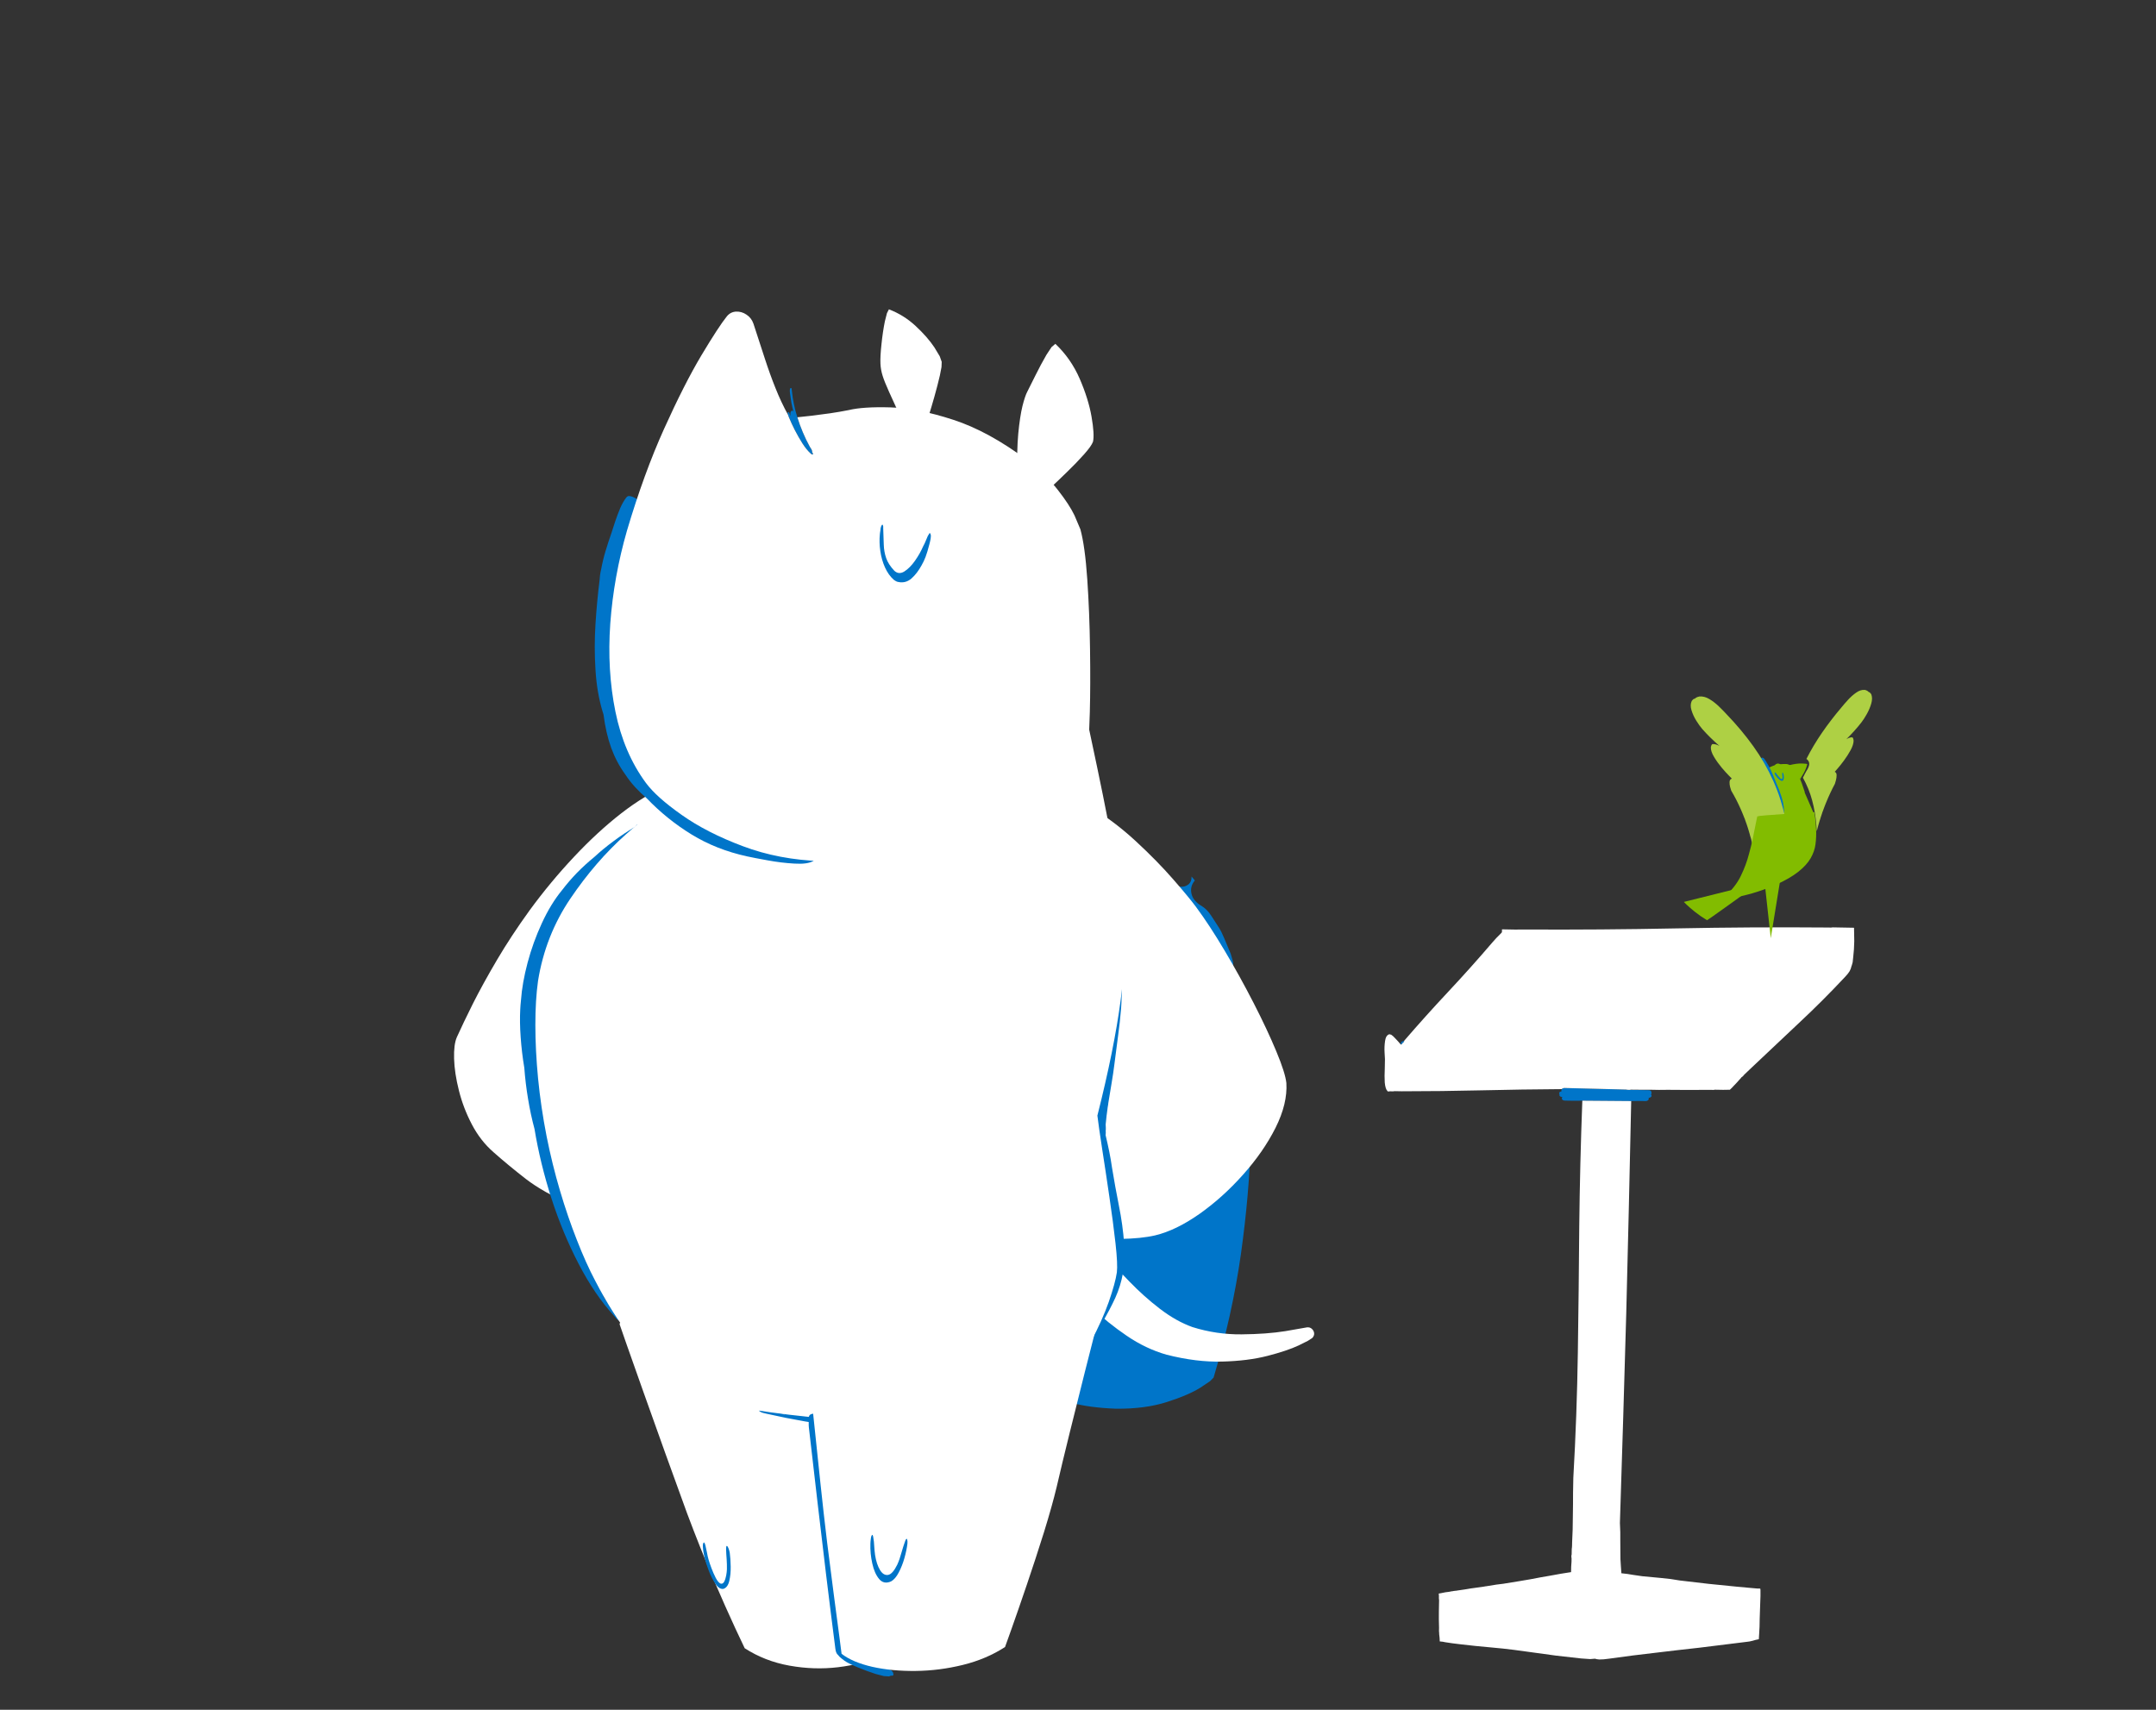 
<svg xmlns="http://www.w3.org/2000/svg" version="1.1" xmlns:xlink="http://www.w3.org/1999/xlink" preserveAspectRatio="none" x="0px" y="0px" width="580px" height="460px" viewBox="675 210 580 460">
<rect x="675" y="210" width="580" height="460" fill="#333333" stroke="none"/>
<defs>


<g id="Symbol_4_0_Layer0_0_FILL">
<path fill="#0075c9" stroke="none" d="
M 1801.75 495.7
L 1801.7 495.7 1801.3 495.85
Q 1801.15 495.95 1801.1 496 1801.1 496.1 1801.2 496.2
L 1801 496.3 1801.15 496.45 1801.2 496.5 1801.35 496.3 1801.45 496.2 1801.5 496.1
Q 1801.6 496.05 1801.7 495.95 1801.75 495.85 1801.85 495.8
L 1801.65 495.8 1801.75 495.7
M 1853.3 506.5
Q 1853.45 506.35 1853.25 506.05
L 1853.35 505.75 1853.25 505.35 1853.05 505.2 1852.8 505.15 1849.5 505.15 1848.75 505.15 1848.4 505.15 1848 505.1 1835.15 505 1834.75 505.15 1834.7 505.25 1834.6 505.55 1834.65 505.7
Q 1834.3 505.8 1834.2 505.95 1834.1 506.15 1834.25 506.35 1834.15 506.55 1834.3 506.7 1834.45 506.9 1834.85 506.9 1834.65 507.15 1834.8 507.4 1834.95 507.65 1835.45 507.65 1836.3 507.65 1837.2 507.65 1838.1 507.65 1839 507.6 1841.55 507.6 1844.05 507.55 1846.6 507.55 1849.15 507.5 1849.9 507.5 1850.65 507.45 1851.35 507.45 1852.1 507.45 1852.45 507.45 1852.65 507.25 1852.85 507.1 1852.75 506.8
L 1852.85 506.75
Q 1853.15 506.7 1853.3 506.5 Z"/>

<path fill="#FFFFFF" stroke="none" d="
M 1849.15 507.9
L 1849.15 507.5
Q 1846.6 507.55 1844.05 507.55 1841.55 507.6 1839 507.6 1838.75 520.8 1838.85 534.05 1839 547.25 1839.05 560.5 1839.1 573.7 1838.6 586.85 1838.6 587.7 1838.6 590 1838.65 592.25 1838.65 595.05 1838.7 597.85 1838.6 600.4 1838.6 600.75 1838.6 601.1 1838.6 601.5 1838.55 601.8
L 1838.55 603 1838.5 603.2 1838.5 603.5
Q 1838.5 603.65 1838.55 603.85 1838.55 604 1838.55 604.2
L 1838.55 604.55
Q 1838.55 605 1838.5 605.55 1838.5 606.1 1838.5 606.7 1836.4 607.05 1834.3 607.5 1832.15 607.9 1830.1 608.35 1829.05 608.55 1828 608.75
L 1824.45 609.4
Q 1823.75 609.5 1823.05 609.6
L 1820.85 610 1820.8 610 1820.3 610.1
Q 1819.05 610.3 1817.75 610.5 1816.5 610.75 1815.2 610.95
L 1814.9 611
Q 1814.75 611.05 1814.55 611.05
L 1813.9 611.15 1813.95 611.25 1813.9 611.25 1813.9 611.15
Q 1813.55 611.25 1813.2 611.3 1812.85 611.35 1812.5 611.4
L 1812.05 611.5
Q 1811.8 611.55 1811.6 611.6 1811.35 611.65 1811.1 611.7 1811.15 611.95 1811.15 612.2 1811.15 612.45 1811.15 612.65 1811.2 612.9 1811.2 613.1 1811.2 613.3 1811.2 613.45
L 1811.2 615.45
Q 1811.2 617 1811.3 618.9 1811.3 619.25 1811.3 619.6 1811.35 619.9 1811.35 620.25 1811.4 620.6 1811.45 621 1811.45 621.35 1811.5 621.75 1811.8 621.8 1812.1 621.8 1812.35 621.85 1812.65 621.9 1813 621.95 1813.4 622 1813.75 622.05 1814.15 622.1 1814.6 622.15 1815.1 622.2 1815.55 622.25 1816.05 622.3 1819 622.6 1821.9 622.8 1824.75 623 1826.95 623.25
L 1830.3 623.65
Q 1832.75 623.95 1835.7 624.3 1838.6 624.6 1840.9 624.8
L 1842.8 624.9 1843.8 624.8
Q 1843.95 624.85 1844.2 624.9 1844.45 624.95 1844.7 624.95 1845.1 624.95 1845.6 624.9 1846.15 624.85 1846.7 624.75 1851.65 623.95 1856.2 623.35 1860.8 622.7 1865.45 622.1 1870.15 621.45 1875.2 620.7 1875.5 620.65 1875.85 620.6 1876.15 620.5 1876.45 620.45 1876.8 620.35 1877.1 620.25 1877.4 620.2 1877.75 620.1 1877.75 619.55 1877.8 618.9 1877.8 618.25 1877.85 617.5 1877.85 617.35 1877.85 617.2 1877.85 617 1877.85 616.85
L 1877.85 616.3
Q 1877.85 616.15 1877.85 616 1877.85 615.9 1877.85 615.75 1877.9 614.2 1877.9 612.5 1877.95 610.85 1877.9 609.75
L 1877.85 609.45
Q 1877.55 609.45 1877.2 609.45 1876.85 609.4 1876.5 609.4
L 1875.1 609.3
Q 1874.85 609.25 1874.6 609.25
L 1873.1 609.15
Q 1870.1 608.9 1867.1 608.65 1864.1 608.35 1861.1 608.05 1859.35 607.75 1857.25 607.6 1855.2 607.45 1853.35 607.3 1852.6 607.2 1851.4 607.05 1850.25 606.85 1848.95 606.75 1848.85 605.85 1848.8 605.05 1848.75 604.25 1848.7 603.8 1848.65 601.95 1848.6 600 1848.6 598.1 1848.45 596.2
L 1848.45 596.1
Q 1848.75 574.05 1848.95 552.05 1849.1 530 1849.15 507.9
M 1894.7 476.35
Q 1894.85 474.9 1894.85 473.1 1894.85 472.35 1894.8 471.65 1894.8 470.95 1894.75 470.25
L 1891.4 470.25
Q 1891.05 470.25 1890.75 470.25
L 1890.35 470.25
Q 1890.15 470.25 1889.95 470.3
L 1889.25 470.3
Q 1873.55 470.45 1857.85 471.05 1842.15 471.65 1826.45 471.85 1825.35 471.85 1824.35 471.9 1823.3 471.9 1822.2 471.9
L 1821.65 471.9 1821.65 472.5 1821.45 472.75
Q 1820.95 473.25 1820.5 473.75 1820.05 474.25 1819.65 474.75 1815.25 480.15 1810.65 485.3 1806.1 490.4 1801.75 495.7
L 1801.65 495.8 1801.85 495.8
Q 1801.75 495.85 1801.7 495.95 1801.6 496.05 1801.5 496.1
L 1801.45 496.2 1801.35 496.3 1801.2 496.5 1801.15 496.45 1801.1 496.5
Q 1800.55 495.85 1799.95 495.25 1799.4 494.65 1799.05 494.45
L 1798.8 494.4 1798.7 494.35
Q 1797.95 494.55 1797.8 495.8 1797.65 497.05 1797.75 498.25
L 1797.85 499.6
Q 1797.85 500.25 1797.85 501.7 1797.8 503.15 1797.9 504.5 1798.05 505.9 1798.5 506.3
L 1798.5 506.35 1798.55 506.35 1798.65 506.4 1799 506.35 1799.25 506.35
Q 1799.4 506.35 1799.6 506.35 1799.8 506.35 1799.95 506.3
L 1801.45 506.3
Q 1809.75 506.15 1818.1 505.8 1826.4 505.45 1834.7 505.25
L 1834.75 505.15 1835.15 505 1848 505.1 1848.4 505.15 1848.75 505.15 1849.1 505.1 1849.5 505.1
Q 1849.75 505.1 1849.95 505.1
L 1853.15 505.05
Q 1854.05 505.05 1854.9 505.05 1855.8 505.05 1856.7 505 1858.85 504.95 1861 504.95 1863.2 504.9 1865.35 504.85 1865.55 504.85 1865.8 504.85
L 1866.2 504.85 1866.5 504.8 1866.75 504.8
Q 1867.5 504.8 1868.2 504.8 1868.9 504.75 1869.6 504.75 1869.8 504.55 1870 504.35 1870.2 504.1 1870.4 503.9 1871.1 503.15 1871.5 502.65
L 1871.85 502.25 1871.95 502.1 1872.15 501.95 1872.35 501.75 1872.5 501.55 1873.05 501
Q 1873.35 500.7 1873.6 500.45
L 1874.05 500
Q 1878.85 495.25 1883.65 490.5 1888.5 485.75 1893 480.7 1893.65 480 1894 479.4 1894.3 478.8 1894.35 478.4
L 1894.45 478.1 1894.6 477.5 1894.7 476.35 Z"/>


</g>

<g id="Symbol_33_0_Layer0_0_FILL">
<path fill="#FFFFFF" stroke="none" d="
M 949.7 654.45
L 953.4 663.1
Q 956.05 669.65 961.7 675.55 967.35 681.45 977.55 681.65 983 681.5 988.7 680.95 994.4 680.4 998.75 679.9
L 1004.3 679.4 1016.1 674.05
Q 1042.45 669.35 1058.55 662.55 1074.7 655.7 1084.9 648 1095.05 640.25 1103.5 632.9 1111.05 626.45 1116.05 617.1 1121.05 607.75 1123.6 597.85 1126.2 587.9 1126.5 579.7 1126.8 571.5 1125 567.35 1121.55 559.6 1115.9 548.15 1110.2 536.75 1102.15 522.95 1094.1 509.2 1083.55 494.5 1071.8 478.35 1058.4 464 1045.05 449.65 1031.35 438.9 1017.6 428.15 1004.75 422.8 991.5 417.85 986.25 425.25 981 432.6 980.7 446 980.4 459.45 982 472.65 983.6 485.9 984.15 492.7 984.15 502.95 977.85 521.75 971.55 540.5 963.7 563.8 955.85 587.05 951.15 610.75 946.45 634.45 949.7 654.45 Z"/>
</g>

<g id="Symbol_16_0_Layer0_0_FILL">
<path fill="#0075c9" stroke="none" d="
M 822.65 544.4
Q 820.25 533.15 817.1 522 813.95 510.85 809.65 499.95 808.35 496.85 806.85 495.25 805.35 493.65 803.85 492.4 802.4 491.2 801.3 489.15 800.5 487.7 800.15 486.45 799.8 485.15 799.8 484.1 795.45 479.7 791.05 475.15 786.7 470.65 783 466.25 779.25 461.85 776.95 457.85 773.5 455.65 770.7 453.55 767.85 451.45 766.05 449.95
L 765.5 449.2
Q 765.15 448.6 764.75 448.15 764.5 455 759.45 456.4 754.35 457.75 748.5 456.8 742.6 455.85 739.95 455.75
L 737.35 456.8 733.5 459.2
Q 728.95 462.3 724.5 465.9 720 469.45 718.15 471.2 715 474.05 711.9 474.45 708.85 474.85 706.85 473.3 704.8 471.75 704.9 468.65 704.4 469.2 703.95 469.75 703.5 470.35 703 470.9 705.85 474.25 704.9 478.4 704 482.6 698.75 485.6 695.95 487.3 693.6 490.75 691.2 494.25 689.1 497.55 687.55 499.9 685.85 503.9 684.1 507.95 682.15 512.55 681.8 513.8 681.4 515 681.05 516.25 680.7 517.5 680.65 521.85 679.85 526.25 679 530.7 677.65 534.35 676.3 538.05 674.8 540.15 674.55 541.35 674.3 542.5 674 543.65 673.75 544.8 673.35 546.85 672.7 550.55 672.1 554.25 671.3 558.9 669.25 585.75 669.85 617.55 670.45 649.35 675.15 684.15 679.9 718.9 690.4 754.75
L 692.45 756.85 697.85 760.5
Q 704.9 764.95 717.35 768.95 729.75 772.95 746.25 772.9 761.7 772.45 772.05 769.65 782.35 766.85 787.95 763.5
L 792.4 760.5 794.75 758.1
Q 799.2 744.65 803.5 722.45 807.75 700.2 811.55 673.05 815.4 645.9 818.5 617.6 821.6 589.35 823.8 563.8 823.55 558.95 823.3 554.1 823 549.25 822.65 544.4 Z"/>
</g>

<g id="Symbol_34_0_Layer0_0_FILL">
<path fill="#FFFFFF" stroke="none" d="
M 823.5 476.15
Q 823.4 463.35 821.05 450.35 818.65 437.4 811.5 428.75 804.35 420.1 790 420.35 776.95 421.2 763.25 429.3 749.5 437.4 737.1 448.65 724.65 459.95 715.5 470.25 706.3 480.6 702.3 485.9 694.5 496.2 685.65 510.8 676.8 525.35 668.8 540.6 660.8 555.85 655.55 568.2 650.3 580.5 649.65 586.25 648.85 598 655.7 611.85 662.6 625.7 674.25 638.8 685.85 651.9 699.15 661.35 712.5 670.8 724.5 673.75 732.55 675.65 744.45 675.9 756.3 676.15 770.5 673.75 784.75 671.3 799.85 665.1 812.95 659.85 822.45 658.1 831.95 656.35 837.5 655.9
L 841.95 655.1 844.25 653.85
Q 847.15 633.45 844.8 610.45 842.45 587.45 837.75 565.25 833.05 543.05 828.85 525.15 824.65 507.25 823.85 497.05 823.6 488.95 823.5 476.15 Z"/>
</g>

<g id="Symbol_18_0_Layer0_0_FILL">
<path fill="#FFFFFF" stroke="none" d="
M 743.05 735.4
L 745.45 761.95
Q 747.75 786.5 750.75 818.5 753.8 850.55 756.1 875
L 758.55 901.15
Q 763.6 907.75 774.7 912.05 785.8 916.35 799.75 917.75 813.7 919.2 827.35 917.15 840.95 915.1 851 908.95
L 854.25 899.3
Q 857.25 890.2 861.45 875.65 865.6 861.15 869.25 844.55 872.1 831.1 875.2 815.7 878.35 800.3 881.05 786.4 883.75 772.5 885.5 763.6
L 887.25 754.3
Q 879.75 740.5 860 734.5 840.25 728.5 816.25 727.95 792.25 727.35 771.95 729.85 751.65 732.3 743.05 735.4 Z"/>
</g>

<g id="Symbol_19_0_Layer0_0_FILL">
<path fill="#0075c9" stroke="none" d="
M 943.65 840.8
Q 942.6 838.75 942.2 837.35 941.45 834.6 941.05 831.85 940.7 829.05 940.15 826.35
L 939.65 824.85 939.1 824.45
Q 938.5 824.55 938.05 825.8 937.65 827 937.65 828.25 937.8 831.4 938.75 835.75 939.7 840.1 941.85 843.7 943.95 847.3 947.65 848.15 951.1 848.6 953.45 845.55 955.8 842.55 957.1 838.5 958.4 834.45 958.75 831.75 958.9 830.75 958.95 828.85 959 826.95 958.7 825.25 958.4 823.5 957.45 822.95
L 957.25 822.9
Q 957.1 822.9 957.05 822.95 956.7 823.3 956.6 823.8
L 956.45 824.5
Q 956.2 826.4 956.15 828.4 956.15 830.4 955.8 832.35 955.5 834.05 954.65 836.85 953.8 839.65 952.5 842.15 951.2 844.6 949.5 845.25 947.75 845.7 946.2 844.3 944.7 842.85 943.65 840.8 Z"/>
</g>

<g id="Symbol_20_0_Layer0_0_FILL">
<path fill="#FFFFFF" stroke="none" d="
M 923.4 167.5
Q 916.1 172.05 911.35 176.95
L 907.6 181.2 905.95 184.05 905.45 187 905.3 191.9
Q 905.3 197.7 905.6 204.45 905.9 211.2 906.25 216.1
L 906.6 221.25 909.7 221.65
Q 912.6 222.1 915.6 222.4
L 917.9 222.55 919 222.45
Q 925.6 213.05 929.15 207.95 932.7 202.85 934.35 199.75 936 196.65 936.85 193.3 937.85 189.35 938.6 182.3 939.4 175.25 939.55 169.1
L 939.45 164.2 938.9 161.8
Q 930.7 162.95 923.4 167.5 Z"/>
</g>

<g id="Symbol_21_0_Layer0_0_FILL">
<path fill="#FFFFFF" stroke="none" d="
M 849.85 162.55
L 848.25 160.3
Q 838.8 166.65 832.2 176.9 825.6 187.2 822.15 196.8 818.7 206.45 818.75 210.75 819.1 213.45 822.1 219.15 825.1 224.9 829 231.2 832.85 237.55 835.8 242.05
L 838.85 246.75 842.7 244.9
Q 846.3 243.25 849.9 241.4
L 852.7 239.85 853.9 238.95
Q 856.8 225.15 857.8 215.3 858.75 205.45 858.55 199.35 858.3 193.3 857.6 190.7 856.85 187.7 855.2 180.75 853.55 173.8 851.65 167.5
L 849.85 162.55 Z"/>
</g>

<g id="Symbol_22_0_Layer0_0_FILL">
<path fill="#FFFFFF" stroke="none" d="
M 661.65 767.35
L 648.9 766.15
Q 647.3 766.15 646.3 767.25 645.25 768.35 645.2 769.8 645.15 771.3 646.5 772.5
L 649.1 773.9 654.55 776.1
Q 661.45 778.7 672.95 780.7 684.4 782.7 699.15 781.9 713.85 781.15 730.65 775.45 742.3 771.1 752.6 762.8 762.95 754.5 770.9 745.45 778.9 736.4 783.5 729.9
L 788.3 722.65 787.25 721.25 784.35 718.45
Q 780.55 714.95 775.95 710.9 771.3 706.9 768.6 704.6 766.5 707.95 761.25 715.5 756 723 748.5 732 741.05 741.05 732.35 748.9 723.6 756.75 714.6 760.8 701.2 766.2 686.75 767.2 672.35 768.2 661.65 767.35 Z"/>
</g>

<g id="Symbol_23_0_Layer0_0_FILL">
<path fill="#0075c9" stroke="none" d="
M 1065.35 476.45
Q 1060.65 471.65 1055.15 467.15 1049.9 462.3 1043.85 457.85 1037.85 453.35 1031.05 449.3 1030.85 449 1030.65 448.7 1030.45 448.45 1030.25 448.25 1029.8 448.15 1029.45 448.1 1029.1 448.05 1028.85 448.05 1027.65 447.4 1026.2 446.65 1024.7 445.85 1023.55 445.2 1023 444.85 1022.45 444.95 1021.9 445.1 1022.3 446
L 1022.85 446.45 1024.25 447.4
Q 1026.1 448.65 1028.75 450.4
L 1029 451.1
Q 1029.1 451.5 1029.25 451.95 1032 460.1 1035.5 468 1038.95 475.95 1041.85 484.05 1047.45 501.25 1049.3 518.55 1051.15 535.85 1052.65 553.05 1054.2 570.3 1058.8 587.2 1064.45 607.2 1064.6 627.25 1064.7 647.35 1060.1 667.05 1055.55 686.7 1047.1 705.45
L 1045.45 708.4
Q 1044.05 710.85 1042.35 714.35 1040.6 717.85 1039.5 721.4 1038.9 722.25 1038.4 723.05 1037.95 723.9 1037.8 724.65 1038.05 724.7 1038.3 724.7 1038.55 724.65 1038.8 724.6 1038.6 726.25 1038.8 727.65 1039 729 1039.8 729.95 1039.3 730.75 1038.9 731.45 1038.55 732.2 1038.45 732.8 1039.4 732.8 1040.35 731.85 1041.25 730.9 1041.6 730.45 1053.3 718.3 1062.8 700.85 1072.35 683.35 1079.15 663.4 1085.9 643.4 1089.35 623.8 1091.7 615.55 1093.25 606.7 1094.85 597.8 1095.6 588.75 1097.15 580.1 1097.85 571.3 1098.55 562.55 1098.2 555.25 1098.15 554 1098.05 552.7 1097.95 551.4 1097.8 550 1097.15 540.2 1094.05 528.45 1090.95 516.75 1085.8 505.65 1080.65 494.5 1074 486.45 1070.05 481.3 1065.35 476.45
M 1047.95 715.9
Q 1050.5 713 1052.8 710 1051.9 711.3 1050.95 712.6 1050 713.95 1049 715.3 1048.55 715.75 1047.6 716.9 1046.65 718 1046.65 719.1 1046.8 719.15 1047.05 719.2
L 1047.35 719.2
Q 1047.45 719.2 1047.6 719.05 1047.75 718.95 1047.95 718.75
L 1048 718.85 1048.3 718.9
Q 1047.2 720.4 1046.1 721.95 1045 723.45 1043.9 724.95 1043.5 725.45 1042.45 726.65 1041.4 727.8 1040.3 729.25 1040.05 727.9 1040.25 726.4 1040.45 724.9 1040.95 723.45 1041.55 722.95 1041.95 722.45 1042.4 722 1042.65 721.75 1045.4 718.85 1047.95 715.9
M 1080.65 652.8
Q 1080.122 654.536 1079.55 656.25 1080.075 654.55 1080.6 652.85 1081.128 651.114 1081.65 649.35 1081.175 651.1 1080.65 652.8
M 898.95 786.2
L 900.7 786.5
Q 902.75 786.8 904.8 786.95 906.9 787.15 908.95 787.2 908.75 787.55 909.2 787.75 909.65 787.95 910.65 788.1 911.05 788.15 911.4 788.2 911.8 788.25 912.25 788.3 911.25 788.4 910.25 788.45
L 906.6 788.7
Q 905.35 788.8 904.35 789.25 904.25 789.25 904.05 789.45 903.85 789.6 903.85 789.75 904.1 790.75 904.85 790.85 905.6 790.95 906.6 790.9 918.15 790.45 929.05 788.8 940 787.15 951.35 784.85 952.05 784.75 953.7 784.35 955.35 783.95 956.2 783.1 956.2 782.8 955.95 782.7 955.75 782.6 955.6 782.6
L 955.25 782.55
Q 954.9 782.55 954.45 782.6 954.05 782.5 953.6 782.55 953.15 782.6 952.9 782.6 944.55 782.6 936.2 783.5 927.9 784.4 919.55 785.05 911.25 785.7 902.95 784.85
L 901.3 784.65
Q 900.05 784.5 898.95 784.65
L 898.3 785.4 898.25 785.85 898.95 786.2
M 940.85 785.05
Q 941.05 785 941.25 784.9 941.45 784.85 941.6 784.75 942 784.75 942.4 784.7
L 943.15 784.65
Q 942.75 784.7 942.5 784.75 942.25 784.8 942.05 784.85 941.75 784.9 941.45 784.95 941.15 785 940.85 785.05
M 746.95 525.2
L 746.65 522.9
Q 746.35 521.15 745.75 519.8 745.5 519.55 745.2 519.6 744.9 519.6 744.7 519.9
L 744.5 520.9 744.4 522.95
Q 744.35 525.45 744.4 528.2
L 744.4 531.9
Q 744 540.75 744.55 548.65 745.15 556.55 746.2 564.3 747.25 572.1 748.25 580.55 748.9 586 749.85 591.65 750.8 597.3 751.7 603 751.75 603.65 751.85 604.25 751.95 604.85 752.05 605.4 752.45 607.95 752.7 610.5 753 613 753.2 615.45 753.1 616.35 753.1 617.3 753.05 618.25 753.15 619.1 753.15 619.7 753.1 620.3 753.1 620.95 753.2 621.6 752 626.25 751 630.9 750 635.55 749.3 640.15 747.4 651.05 745.1 661.9 742.75 672.8 741.85 683.75 741.2 693.5 742.5 700.75 743.8 708 746.85 714.75 749.95 721.5 754.7 729.6 754.85 729.85 755.1 730.4 755.35 730.95 755.7 731.65 755.7 731.9 755.75 732.2 755.8 732.45 755.95 732.7
L 756.2 732.65
Q 756.65 733.45 757.15 734.1 757.7 734.8 758.25 735.1 758.55 734.95 758.55 734.6 758.55 734.25 758.55 734.05 758.55 733.6 758.4 732.95 758.2 732.35 757.85 731.6 759.15 730 759.85 727.9
L 760.65 725.2
Q 762.05 718.85 763.25 712.15 764.4 705.5 765.4 699.1 767.9 683.7 770.35 667.85 772.8 652.05 774.3 636.55 775.4 623.5 773.25 609.95 771.05 596.4 766.4 583.25 766.45 582.65 766.4 582.1 766.4 581.55 766.25 581.1 766.1 581.1 765.95 581 765.75 580.9 765.7 580.95
L 765.6 581
Q 762.4 572.3 758.35 564.15 754.35 556 749.8 548.7
L 748.7 547.05
Q 747.8 545.75 747 544.65 747 544.55 746.8 544.45 746.6 544.4 746.45 544.45 746.65 539.75 746.85 535 747.1 530.25 746.95 525.2 Z"/>
</g>

<g id="Symbol_24_0_Layer0_0_FILL">
<path fill="#FFFFFF" stroke="none" d="
M 955.75 420.8
Q 923.4 422.75 881.3 425.7 839.2 428.7 807.35 431.05
L 773.8 433.5 767.65 442.5
Q 761.8 451.25 754.9 465.8 748 480.35 744.45 497.95 741.2 515.95 744.85 544.05 748.45 572.1 758.1 610.45 757.3 616.6 755.2 629.35 753.05 642.15 750.75 656.85 748.4 671.6 746.95 683.6 745.5 695.65 746.05 700.2 746.95 706.4 750.7 717.2 754.5 727.95 761 740.05 767.5 752.2 776.7 762.4 785.85 772.65 797.65 777.8 812.25 783.6 833.95 786 855.7 788.35 880.2 788.2 904.7 788 927.6 786.1 950.5 784.2 967.5 781.4 987.75 778 1003.3 768.2 1018.8 758.45 1030.9 743.6 1043 728.8 1053 710.35 1058.6 700.25 1064 687.05 1069.45 673.9 1074.15 658.85 1078.85 643.75 1082.2 627.95 1085.7 611.1 1087.45 594.8 1089.15 578.55 1089.25 564.2 1089.35 549.85 1087.85 538.85 1083.75 512.8 1069.1 491.25 1054.45 469.7 1036.7 453.9 1019 438.1 1005.65 429.2
L 990.7 419.45 980.65 419.45 955.75 420.8 Z"/>

<path fill="#0075c9" stroke="none" d="
M 1027.1 329.9
Q 1025.65 330.9 1025.7 332.9 1025.8 334.9 1026.1 336.6 1024.85 337.25 1024.8 339.6 1024.7 341.9 1025.05 344.1
L 1025.45 346.5
Q 1025.95 351.5 1025.75 356.7 1025.5 361.9 1026.35 367.3 1027.55 374.3 1026.85 382.45 1026.2 390.6 1024.1 398.45 1021.95 406.3 1018.8 412.35
L 1017.85 414.15 1017.55 415.05 1018.05 415.4 1019.45 415.5
Q 1020.4 414.6 1021.2 413.25
L 1022.2 411.45
Q 1023.4 408.85 1024.4 406.05 1025.4 403.3 1026.8 401.25 1028.75 398.55 1029.95 393.9 1031.2 389.25 1031.65 384.35 1032.15 379.4 1031.75 375.75 1031.6 374.25 1031.55 372.75 1031.5 371.25 1031.55 369.7 1032.15 366.9 1032.15 364.3 1032.15 361.65 1031.95 358.45 1031.75 354.45 1031.85 351.1 1031.9 347.75 1032.1 343.95
L 1032.2 341.9
Q 1032.25 340.15 1031.9 338.35 1031.6 336.5 1030.55 335.8 1030.35 335.85 1030.2 335.95 1030.05 336 1029.9 336.1 1029.65 333.9 1029.25 332.45 1028.9 330.95 1028.35 330.5 1028.2 330.35 1027.85 330.15 1027.5 329.95 1027.1 329.9 Z"/>
</g>

<g id="Symbol_25_0_Layer0_0_FILL">
<path fill="#0075c9" stroke="none" d="
M 1051.6 302.65
Q 1051.1 301.5 1049.9 301.45 1048.7 301.35 1047.4 301.75 1046.05 302.15 1045.05 302.5 1041.65 303.6 1040.45 307.2 1039.3 310.8 1039.3 315.15 1039.3 319.45 1039.35 322.7 1039.25 328.1 1039 333.2 1038.75 338.3 1039 343.75 1039.6 354.4 1039.5 364.75 1039.45 375.05 1039.05 385.7 1039 387.3 1039.05 390.35 1039.1 393.4 1039.4 396.75 1039.2 396.8 1039.05 396.85 1038.85 396.95 1038.6 397.05
L 1038.35 397.45
Q 1038.15 397.8 1037.75 398.05
L 1036.75 398.75 1036.2 399.25
Q 1035.95 399.6 1035.9 400.3 1035.55 401.2 1035.4 402.15 1035.25 403.05 1035.15 403.6 1035 404.15 1034.85 404.75 1034.65 405.35 1034.4 405.85
L 1034.25 406.35
Q 1034.1 406.7 1034 407 1032.6 406.6 1031.55 408.35 1030.55 410.1 1029.95 412.1
L 1029.3 414.3
Q 1028.7 415.3 1027.8 416 1026.9 416.7 1025.9 418.5 1024.85 420.65 1023.9 422.45 1022.9 424.25 1021.95 425.95 1022.45 424.2 1022.4 422.75 1022.3 421.25 1021.3 420.45 1020.55 421 1019.95 422.2 1019.3 423.4 1018.85 424.6 1018.45 425.75 1018.2 426.25 1017.1 428.5 1014.65 432.65 1012.25 436.8 1009.65 440.6 1007 444.45 1005.25 445.75
L 1004.55 445.85
Q 1003.9 445.95 1003.55 446.35 1003.25 446.45 1003.3 446.75
L 1003.35 447.1
Q 1003.35 447.25 1003.7 447.4
L 1004 447.65
Q 1003.6 448.7 1002.5 450 1001.45 451.3 1000.1 452.75 991.1 453.95 981.6 455.45 972.1 456.95 962.75 459.1 953.4 461.3 944.95 464.6 938.2 467.25 931.45 469.75 924.65 472.25 917.95 474.8
L 915.85 475.85
Q 914.3 476.7 913.2 477.8 913.15 478.05 913.2 478.35 913.2 478.6 913.3 478.85 913 479.05 913.05 479.35 913.15 479.6 913.4 479.9 915.9 482.6 922.7 483.95 929.5 485.35 936.7 485.8 943.9 486.3 947.6 486.4 964 486.85 978.3 481.8 992.6 476.75 1005.35 467.8 1009.2 465.65 1012.65 463.1 1016.1 460.55 1019.25 457.3 1025.05 451.85 1029.5 444.45 1033.9 437.05 1037.35 426.95 1037.55 426.6 1037.7 426.25 1037.9 425.9 1038.1 425.55 1043.35 415.6 1046.75 403.1 1050.2 390.65 1052.2 377.6 1054.2 364.6 1055.3 353 1055.45 351.85 1055.7 349.8 1055.9 347.8 1055.85 346.2 1056.1 340.75 1055.8 335.45 1055.5 330.2 1054.95 324.45 1054.75 321.3 1054.4 317.3 1054.05 313.3 1053.45 309.4 1052.8 305.5 1051.6 302.65 Z"/>
</g>

<g id="Symbol_26_0_Layer0_0_FILL">
<path fill="#0075c9" stroke="none" d="
M 980.9 222.3
L 981.3 221
Q 981.55 220.05 981.4 219.3 980.9 218.9 980.7 219.3 980.5 219.75 980.35 220.35 979.2 224.05 977.7 227.6 976.2 231.2 974.35 234.55 972.25 238.5 969.8 242.15 967.35 245.85 964.55 249.25 964.25 249.55 963.6 250.25 962.9 251 962.7 251.7
L 962.85 251.8
Q 962.5 252.1 962.3 252.4 962.05 252.75 962 253.1 962.3 253.4 962.7 253.25 963.1 253.1 963.35 252.9 965.8 251.45 968.65 248.45 971.5 245.4 974.15 242 976.75 238.6 978.35 236.15 978.5 235.95 978.8 235.5 979.1 235 979.4 234.45 979.6 234.1 979.7 233.7 979.8 233.35 979.75 233 979.3 232.75 979 233.15 978.7 233.55 978.5 233.95 978.35 234.15 978.25 234.35 978.1 234.55 977.95 234.75 978.3 233.9 978.4 233.1 978.45 232.3 978.05 231.7 977.7 231.5 977.45 231.6 977.2 231.7 977 232 978.2 229.5 979.2 227.05 980.15 224.6 980.9 222.3
M 966.6 248.5
L 966.85 248.2 966.9 248.2 966.6 248.5 Z"/>

<path fill="#FFFFFF" stroke="none" d="
M 966.85 248.2
L 966.6 248.5 966.9 248.2 966.85 248.2
M 1012.45 184.25
Q 1009.55 185.35 1007.8 188.35 1002.5 197.95 997.95 206.1 993.45 214.25 988.95 221.25 984.5 228.25 979.4 234.45 979.1 235 978.8 235.5 978.5 235.95 978.35 236.15 976.75 238.6 974.15 242 971.5 245.4 968.65 248.45 965.8 251.45 963.35 252.9 963.1 253.1 962.7 253.25 962.3 253.4 962 253.1 962.05 252.75 962.3 252.4 962.5 252.1 962.85 251.8
L 962.7 251.7
Q 962.9 251 963.6 250.25 964.25 249.55 964.55 249.25 967.35 245.85 969.8 242.15 972.25 238.5 974.35 234.55 971.45 233.45 967.2 231.7 962.95 229.95 958.2 227.85 953.5 225.75 949.2 223.55 942.25 219.6 928.3 216.3 914.3 213 894.95 214.6 875.65 216.15 852.55 227 840.85 232.9 833.35 239.5 825.8 246.1 821.95 251.35
L 817.3 258.3
Q 812.95 267.05 807.85 285.25 802.75 303.45 798.15 323.75 793.55 344 790.75 358.9
L 788.65 370.6 788.15 375.95 789.35 379.6 792.45 386.35
Q 796.5 394.6 805.7 407.45 814.9 420.3 830.8 436.3 844.75 449.8 859.75 458.55 874.75 467.25 887.8 472.1 900.85 476.95 909 478.85 931 483.95 950.9 481.3 970.85 478.7 985.75 472.2 1000.65 465.75 1007.65 459.3 1022.45 445.6 1031.65 423.7 1040.85 401.8 1044.75 375.3 1048.6 348.75 1047.35 321.1 1045.55 286.9 1040.65 259.3 1035.75 231.65 1030.45 213.15 1025.1 194.65 1022.15 187.85 1020.8 184.9 1018.05 184 1015.3 183.1 1012.45 184.25 Z"/>
</g>

<g id="Symbol_27_0_Layer0_0_FILL">
<path fill="#FFFFFF" stroke="none" d="
M 789.2 341.6
Q 785.8 347.35 777.75 359.8 769.7 372.25 759.95 387.45 750.2 402.65 741.65 416.8 733.1 430.9 728.8 440
L 777.9 447.45
Q 824.55 454 885.8 462.15 947 470.25 993.15 475.85
L 1028.15 479.8 1040.8 480.45 1033 470.6
Q 1027.2 463.4 1019.85 454.8 1012.5 446.25 1006.05 439.35 999.55 432.5 996.25 430.45
L 960.45 414.6
Q 929.2 401.1 889.65 384.25 850.05 367.4 820.4 354.85
L 789.2 341.6 Z"/>
</g>

<g id="Symbol_28_0_Layer0_0_FILL">
<path fill="#0075c9" stroke="none" d="
M 840.25 295.25
Q 839.9 295.3 839.65 295.65 839.4 295.95 839.3 296.45 839.25 296.7 839.2 297.05 839.15 297.4 839.1 297.75 839.05 298.4 839.05 299.15 839.05 299.85 839.05 300.45 839.1 304.75 839.4 307.2 839.7 309.7 840.3 311.95 841.5 316.85 843.65 320.55 845.85 324.25 849.5 325.35 850.15 325.6 850.85 325.6 851.55 325.6 852 325.5 855.2 324.65 857.8 321.95 860.35 319.3 862 315.55 863.65 311.85 864.2 308
L 864.3 307.3
Q 864.4 306.75 864.4 306.1 864.6 305.1 864.55 304.3 864.5 303.45 864.15 302.9 863.7 303.05 863.5 303.6 863.35 304.15 863.3 304.4 862.1 308.55 861.1 311.75 860.15 315 858.35 317.35 856.6 319.7 852.9 321.2 850.25 322.05 847.95 319.1 845.65 316.1 844.05 311.55 842.45 306.95 841.85 303.1 841.65 302.2 841.45 301.3 841.3 300.35 841.15 299.4 841 298.1 840.8 297.1 840.55 296.15 840.25 295.25 Z"/>
</g>

<g id="Symbol_29_0_Layer0_0_FILL">
<path fill="#FFFFFF" stroke="none" d="
M 915.85 293.65
Q 914.9 283.9 909.2 276.25 903.5 268.6 890.55 266.1 877.35 264.2 869.25 269.95 861.1 275.7 856.6 284.55 852.15 293.35 849.95 300.7 858.85 301.75 870.05 303.6 881.25 305.45 893.05 307.7 904.8 309.9 915.4 312.05 916.75 303.35 915.85 293.65 Z"/>
</g>

<g id="Symbol_30_0_Layer0_0_FILL">
<path fill="#0075c9" stroke="none" d="
M 1057.8 788
L 1057.15 787.9
Q 1056.65 787.85 1056.25 787.8 1056.2 787.8 1056.1 787.85 1056.05 787.85 1056 787.85 1055.45 788.3 1055.4 788.6 1055.4 788.9 1055.75 789.15 1055.55 790 1055.4 790.8 1055.3 791.6 1055.15 792.15 1050.75 810.55 1047 827.9 1043.2 845.3 1039.6 862.7 1036 880.1 1032.15 898.55 1031.9 899.75 1032 900.7 1032.1 901.65 1032.45 902.35 1030.85 903.2 1029.25 903.95 1027.7 904.7 1026.2 905.35 1023.65 906.15 1021.1 906.85 1018.55 907.55 1015.9 908.1
L 1012.15 908.6
Q 1008.95 909.05 1006 910.1 1003.05 911.15 1003.1 913 1003.35 913.3 1003.7 913.35 1004.1 913.4 1004.5 913.3 1004.75 913.45 1005.05 913.55 1005.35 913.65 1005.6 913.7
L 1008.5 913.55 1013.1 912.6
Q 1018.5 911.2 1023.95 909.35 1029.35 907.5 1031.35 906.35 1031.9 906.05 1033.15 905.25 1034.4 904.5 1035.3 903.55 1035.85 903.25 1036.3 902.5 1036.75 901.8 1037 900.6 1041.1 882.35 1044.85 865 1048.6 847.6 1052.25 830.2 1055.9 812.8 1059.7 794.55
L 1059.85 793.6
Q 1059.95 792.7 1060 791.45 1060.3 790.1 1059.95 789.15 1059.65 788.2 1057.8 788 Z"/>
</g>

<g id="Symbol_31_0_Layer0_0_FILL">
<path fill="#FFFFFF" stroke="none" d="
M 899.05 742.6
Q 901.3 752.35 904.65 766.95 907.95 781.5 911.25 796.45 914.55 811.4 916.75 822.3 918.65 831.3 922.4 844.05 926.2 856.75 930.35 869.3 934.5 881.85 937.45 890.3
L 940.6 899.25
Q 950.75 905.1 963.9 907.95 977.05 910.8 990.55 911 1004.1 911.2 1015.4 909.15 1026.75 907.05 1033.3 903
L 1035.05 895.2
Q 1036.8 887.8 1039.5 875.8 1042.25 863.85 1045.35 849.7 1048.4 835.5 1051.15 821.55 1055.2 801 1058.05 786.4 1060.85 771.8 1062.35 763.85
L 1063.8 755.35
Q 1055.1 752.4 1032.9 746.7 1010.75 741 983.55 735.75 956.35 730.45 932.55 728.85 908.75 727.2 896.7 732.35
L 899.05 742.6 Z"/>
</g>

<g id="Symbol_32_0_Layer0_0_FILL">
<path fill="#0075c9" stroke="none" d="
M 938.3 828.5
Q 938.5 831.6 939.5 835.45 940.5 839.25 942.25 842.4 943.95 845.55 946.3 846.7 950.3 848.25 953.15 845.6 956 842.95 957.6 838.15 959.2 833.4 959.35 828.65 959.4 827.55 959.25 826 959.1 824.45 958.4 824.45 958.25 824.75 958.1 825.1
L 957.95 825.6
Q 957.35 827.6 957.1 829.8 956.8 831.95 956.3 834.1 955.15 838.55 953 841.25 950.85 843.95 948.25 843.6 945.7 843.25 943.35 838.65 942.15 836.05 941.4 832.95 940.6 829.9 939.6 827.1 939 825.7 938.6 826.55 938.25 827.35 938.3 828.5 Z"/>
</g>

<g id="Symbol_5_0_Layer0_0_FILL">
<path fill="#82bc00" stroke="none" d="
M 957.25 636.4
L 900.4 636.15 928.35 847.5 957.25 636.4 Z"/>
</g>

<g id="Symbol_72_0_Layer0_0_FILL">
<path fill="#AED044" stroke="none" d="
M 1160.2 612.2
L 1160.45 611.7
Q 1160.5 611.5 1160.55 611.35
L 1160.65 611
Q 1160.6 611.15 1160.5 611.35
L 1160.35 611.65
Q 1160.3 611.85 1160.2 612.05 1160.1 612.25 1160.05 612.45
L 1160.1 612.45
Q 1160.15 612.35 1160.2 612.2
M 1116.4 489.85
Q 1115.4 490.25 1114.25 490.4 1113.1 490.55 1111.75 490.5 1104.85 489.75 1102.8 484.2 1100.7 478.7 1101.05 472.05 1101.2 468.8 1101.5 466 1101.8 463.15 1102 461.3 1102.05 460.3 1102.05 459.15 1102 458 1101.9 456.75 1090.6 478.95 1080.5 502.65 1070.35 526.35 1061.4 551.7 1060.8 551.7 1060.25 551.85 1059.7 552 1059.25 552.25 1059.2 552.55 1059.15 552.8 1059.1 553 1059.1 553.2 1057.9 558.6 1057.15 562.15 1056.4 565.7 1056.15 569.55 1056.1 570.35 1056.1 571.2 1056.1 572.1 1056.1 573.05
L 1056.1 573.25
Q 1056.1 573.8 1056.1 574.4 1056.15 575 1056.15 575.65 1056.25 575.5 1056.35 575.35 1056.4 575.2 1056.5 575 1056.75 576.05 1057 576.85 1057.25 577.7 1057.5 578.3 1066.7 598.4 1080.15 616 1093.6 633.6 1107.2 650.95 1107.8 649.45 1108.85 648.2 1109.85 646.9 1111.45 646 1112.4 645.45 1113.55 645.05 1114.75 644.7 1116.15 644.55 1118.1 644.75 1120.45 645.2
L 1123.6 645.95
Q 1123.8 646.05 1123.95 646.15 1124.15 646.25 1124.3 646.35 1125.15 639.75 1126.15 633.25 1127.15 626.75 1128.5 620.6 1129.55 615.55 1129.3 612.8 1129 610 1129 605.15
L 1129.1 600.05
Q 1129.15 598.9 1129.15 597.7 1129.2 596.5 1129.25 595.35 1129.65 581.85 1129.55 568.55 1129.5 555.25 1128.15 541.95 1127.6 537.2 1126.6 534.7 1125.55 532.2 1124.2 528.15 1121.7 519.9 1119.65 509.85 1117.6 499.8 1116.4 489.85
M 1347.65 172.75
Q 1331.4 181.15 1316.35 194 1301.25 206.85 1290.8 216.85 1249.45 254.6 1214.2 293.95 1178.9 333.35 1149.5 376.4 1151 377.7 1152.15 379.05 1153.3 380.45 1154.15 381.85 1159 390.55 1155.25 399.8 1151.5 409.1 1143.8 417.6 1142.35 419.7 1140.75 421.9 1139.15 424.05 1137.4 426.35 1136.35 427.9 1134.05 431.55 1131.75 435.25 1128.9 438.95 1143.8 478.25 1148.9 520.6 1153.95 562.9 1151.25 605.2 1151.2 606.5 1151.1 607.75 1151 609 1150.95 610.3
L 1150.85 611.2
Q 1150.85 611.65 1150.8 612.1 1150.55 615.6 1150.25 619.15 1149.9 622.65 1149.55 626.15 1149.5 626.85 1149.4 627.55 1149.35 628.25 1149.25 628.9 1149.9 627.35 1150.55 625.95 1151.2 624.55 1151.85 623.25
L 1152.05 622.9
Q 1152.2 622.6 1152.4 622.4 1153.1 620.3 1154.05 617.95
L 1155.3 615
Q 1155.65 614.25 1155.95 613.5 1156.25 612.75 1156.6 611.95 1157.05 610.8 1157.55 609.65
L 1158.55 607.3
Q 1159.6 604.95 1160.65 602.55 1161.7 600.2 1162.75 597.8
L 1164.1 594.85
Q 1166.9 588.65 1169.9 582.4 1172.85 576.15 1176 569.9 1176.1 569.65 1176.2 569.45
L 1176.9 567.9
Q 1177.15 567.3 1177.4 566.8 1177.7 566.05 1178.25 565.15 1178.75 564.25 1179.4 563.2 1181.8 558.5 1184.3 553.85 1186.75 549.2 1189.3 544.55 1190.6 542.15 1191.95 539.8 1193.25 537.45 1194.6 535.05 1203.65 519.15 1213.25 504.1 1222.8 489.05 1232.65 475.4
L 1233.05 474.65 1238 463.35
Q 1241.4 455.05 1242.6 446.55 1243.8 438.05 1238.75 434.55 1238.55 434.45 1238.35 434.3 1238.1 434.2 1237.9 434.1 1240.6 431.75 1243.1 429.45 1245.65 427.2 1247.95 425.15 1258.2 416.25 1273.4 400.55 1288.65 384.8 1301.15 367.5 1313.7 350.2 1315.8 336.55 1316.05 334.95 1315.8 331.2 1315.55 327.45 1313.8 324.85 1313.3 324.5 1312.6 324.3
L 1311.65 324.05
Q 1306.85 323.3 1301.95 324.45 1297.1 325.6 1292.3 327.85 1292.6 327.6 1292.85 327.4
L 1293.3 327.05
Q 1307.7 316.05 1322.9 303 1338.05 290 1351 277 1360.4 267.7 1372.45 251.65 1384.45 235.6 1392.3 217.95 1400.15 200.3 1397.05 186.2 1396.75 185.05 1395.3 182.4 1393.9 179.8 1392.1 178.1 1391.85 177.8 1391.35 177.65 1390.9 177.5 1390.65 177.5
L 1390.25 177.45
Q 1390 177.4 1389.8 177.4 1389.2 176.05 1388.1 174.8 1387 173.6 1386.15 172.8
L 1383.2 170.5
Q 1380.95 168.9 1378.65 168.15 1378.55 167.9 1378.25 167.8 1377.95 167.7 1377.8 167.7 1363.85 164.3 1347.65 172.75
M 1146 381.55
L 1145.8 381.85 1146.15 381.8 1146 381.55 Z"/>
</g>

<g id="Symbol_6_0_Layer0_0_FILL">
<path fill="#82bc00" stroke="none" d="
M 1072.2 375.55
L 1068.15 357.75
Q 1042.15 345.2 1010.95 341.05 979.75 336.9 956.85 337.05
L 932.85 337.55 926.05 351.8
Q 919.65 365.2 912.45 380.3 905.25 395.35 902.4 401.45
L 1083.25 425.1 1079.4 407.8
Q 1075.8 391.75 1072.2 375.55 Z"/>
</g>

<g id="Symbol_7_0_Layer0_0_FILL">
<path fill="#82bc00" stroke="none" d="
M 1001.3 267.15
Q 985.7 268.95 976.15 274.55 966.6 280.1 962.25 285.1 957.65 290.25 949.25 304.95 940.85 319.65 934.05 333.65
L 928.95 344.9 927.3 350.7
Q 928.8 356.4 938.95 362.55 949.05 368.7 963.35 373.65 977.6 378.55 991.55 380.55 1008.1 382.65 1024.7 381.35 1041.25 380.05 1053.4 375.85 1065.55 371.6 1068.75 365
L 1067.35 336.85
Q 1065.85 316.35 1059.65 296.65 1053.45 276.95 1039.5 271.65 1016.95 265.35 1001.3 267.15 Z"/>
</g>

<g id="Symbol_8_0_Layer0_0_FILL">
<path fill="#82bc00" stroke="none" d="
M 1099.4 333.3
Q 1110.85 323.1 1118.6 311
L 1115.05 308.9 1104.95 304.7
Q 1091.55 299.45 1068.2 297.6
L 1071.15 308.1
Q 1074.2 317.9 1077.85 329.4 1081.5 340.9 1083.4 346.7
L 1099.4 333.3 Z"/>
</g>

<g id="Symbol_73_0_Layer0_0_FILL">
<path fill="#0075c9" stroke="none" d="
M 987.2 387.95
Q 982.7 378.8 977.9 370.4
L 973.65 363.7 970.55 360.5
Q 970.2 360.4 969.8 360.65 969.4 360.95 969.3 361.25
L 969.3 361.35
Q 968.45 360.3 967.4 359.9 966.35 359.55 965.15 360.1 965.05 360.5 965.05 360.9 965 361.3 965.05 361.7 964.7 361.45 964.4 361.25 964.1 361.1 963.85 361.05 963.5 361.05 963 361.4 962.45 361.75 962.3 362.05 962.05 364 962.85 366.3 963.7 368.6 964.65 370.35 964.5 371.9 964.55 373.1 964.6 374.3 964.65 374.85 970.2 417 981.9 457.85 993.6 498.65 1013.45 537.4 1015.9 542.35 1019.4 547.75 1022.95 553.1 1027.05 554.05 1027.25 554.55 1027.55 554.95 1027.9 555.3 1028.4 555.5 1028.75 555.15 1029.05 554.75 1029.3 554.3 1029.55 553.75 1029.75 553.65 1030 553.55 1030.2 553.4 1030.45 553.3 1030.7 554.2 1031.15 554.9 1031.65 555.6 1032.4 555.9 1034.05 553.6 1033.85 549.7 1033.65 545.75 1033.55 544.05 1033.55 522.55 1027.25 498.1 1020.9 473.7 1010.85 448.8 1006.75 436.25 1002.3 424.15 997.8 412 993.15 400.65
L 987.2 387.95 Z"/>
</g>

<g id="Symbol_74_0_Layer0_0_FILL">
<path fill="#AED044" stroke="none" d="
M 910.1 616.75
Q 910.15 616.95 910.15 617.1
L 910.25 617.45
Q 910.3 617.55 910.3 617.7 910.35 617.8 910.35 617.9
L 910.45 617.95
Q 910.4 617.7 910.35 617.5
L 910.15 616.75 910.1 616.4 910.1 616.75
M 764.35 141.25
Q 764.2 141.25 763.85 141.3 763.5 141.3 763.3 141.55 760.45 141.85 757.5 143
L 753.6 144.75
Q 752.45 145.35 750.9 146.35 749.35 147.35 748.35 148.6 748.1 148.55 747.85 148.55
L 747.3 148.5
Q 747.05 148.5 746.45 148.5 745.85 148.55 745.5 148.85 743.05 150.15 740.8 152.5 738.6 154.8 737.95 155.85 731.1 169.15 736 187.9 740.85 206.65 750.9 224.65 760.95 242.6 769.55 253.5 781.45 268.65 795.8 284.2 810.2 299.75 824.2 313.25
L 824.6 313.7
Q 824.8 313.9 825.1 314.2 820.1 311.15 814.8 309.1 809.5 307.1 803.75 306.95
L 802.65 307
Q 801.8 307.05 801.15 307.3 798.55 309.55 797.35 313.2 796.2 316.8 796.1 318.4 795.35 332.2 805.7 351.5 816 370.8 829.8 389.05 843.65 407.25 853.3 417.9 855.45 420.3 857.85 423 860.2 425.7 862.75 428.55 862.5 428.6 862.2 428.65 861.9 428.75 861.65 428.85 855.05 431.3 854.45 439.9 853.8 448.45 855.75 457.25
L 859.1 470.05
Q 867.2 485.25 874.7 501.75 882.2 518.3 888.85 535.6 889.85 538.15 890.8 540.75 891.8 543.3 892.7 545.9 894.55 550.9 896.3 555.95 898.05 560.95 899.75 566 900.25 567.2 900.65 568.15 901 569.15 901.2 569.95 901.35 570.5 901.5 571.1 901.7 571.7 901.85 572.3
L 902.05 573.2
Q 904.2 579.95 906.2 586.6 908.15 593.3 909.95 599.9
L 910.75 603.05
Q 911.45 605.6 912.1 608.15 912.75 610.65 913.35 613.2 913.65 614.4 913.95 615.65 914.25 616.9 914.55 618.1
L 916.05 624.45
Q 916.6 626.9 916.9 629.1 917.05 629.35 917.2 629.65
L 917.35 630.05
Q 920.3 639.6 922 652.75 923.7 665.9 924.6 676 925.3 683.35 925.4 690.15 925.55 697 925.25 703.5 926 701.55 926.45 699.3 926.9 697.05 927.15 695.05 927.3 695.2 927.6 695.25 927.9 695.3 928.35 695.2 930.5 694.05 932.35 691.9
L 934.8 689
Q 958.5 666.75 986.65 647.3 1014.75 627.85 1036.2 603.3 1036.65 602.75 1037.15 602 1037.65 601.2 1038.15 600.25
L 1038.35 600.95
Q 1038.55 600.35 1038.7 599.75 1038.9 599.15 1039 598.6
L 1039.05 598.4
Q 1039.3 597.5 1039.5 596.6 1039.7 595.75 1039.8 594.95 1040.45 591.15 1040.4 587.5 1040.35 583.85 1040.3 578.35
L 1040.3 577.95
Q 1040.3 577.7 1040.3 577.4 1039.85 577.05 1039.25 576.85 1038.7 576.6 1038 576.5 1026 504 1001.15 440.85 976.3 377.75 939.1 319.95 901.9 262.1 852.85 205.55 843.1 193.8 828.8 178.4 814.5 163 797.85 151.75 781.15 140.5 764.35 141.25 Z"/>
</g>

<g id="Symbol_70_0_Layer0_0_FILL">
<path fill="#82bc00" stroke="none" d="
M 793 728.5
L 804.5 735.2
Q 815.8 741.55 835.15 750 854.5 758.4 879 765
L 889.25 742.3
Q 898.45 720.9 910.3 692.8 922.15 664.75 931.1 643.45
L 940.5 621 915.1 609.95 793 728.5 Z"/>
</g>

<g id="Symbol_71_0_Layer0_0_FILL">
<path fill="#82bc00" stroke="none" d="
M 925.95 432.95
L 901.5 436.05 892.05 438.1
Q 890.05 447.45 887.05 467.8 884.05 488.2 879.4 514.8 874.75 541.4 867.8 569.4 859.4 606.95 841 646.2 822.6 685.4 781.8 721.2
L 794.4 723.05 817.75 720.6
Q 846.5 716.05 887.8 703.55 929.1 691.05 974.1 671.2 1027.05 647.2 1057.7 622.85 1088.35 598.55 1102 574.15 1115.65 549.75 1117.6 525.6 1119.75 500.15 1117.15 475.2 1114.55 450.2 1111.05 433.25
L 1106.85 415.15 1073.35 418.05
Q 1041.55 421 999.7 425.15 957.85 429.3 925.95 432.95 Z"/>
</g>

<g id="Symbol_12_0_Layer0_0_FILL">
<path fill="#0075c9" stroke="none" d="
M 1010.55 296.3
Q 1010.35 296.25 1010.25 296.3 1008.2 298.45 1010.2 304.5 1012.15 310.6 1013.75 313.3 1019.1 322.2 1022.65 320.1 1026.25 318.05 1027.85 309.45
L 1028.4 306.15
Q 1028.75 303.25 1027.55 301.85 1027.25 301.75 1026.95 301.85 1026.7 302 1026.55 302.15
L 1025.35 306.8
Q 1024.6 310.7 1024.05 312.35 1023.85 313 1023.1 314.5 1022.3 316.05 1021.4 316.75 1021.25 316.75 1021.1 316.65
L 1020.9 316.5
Q 1018.55 315.1 1016.1 308.95 1013.65 302.8 1012.75 300
L 1012.2 298.35
Q 1011.75 297.15 1010.95 296.35 1010.75 296.35 1010.55 296.3 Z"/>
</g>

<g id="Symbol_13_0_Layer0_0_FILL">
<path fill="#82bc00" stroke="none" d="
M 1032.8 313.4
L 1032.05 308.55
Q 1031.2 304.1 1028.4 299.6 1025.6 295.15 1019.9 294.9 1013.25 295.25 1010 300.8 1006.75 306.3 1006.1 313.2
L 1032.8 313.4 Z"/>
</g>






</defs>



<g transform="matrix( 1.295, 0.023, -0.024, 1.28, -1268.65,-185.9) ">
<g transform="matrix( 1, 0, 0, 1, 0,0) ">
<use xlink:href="#Symbol_4_0_Layer0_0_FILL"/>
</g>
</g>

<g transform="matrix( -0.468, -0.003, -0.003, 0.471, 1326.1,225.2) ">
<g transform="matrix( 1, 0, 0, 1, 0,0) ">
<use xlink:href="#Symbol_33_0_Layer0_0_FILL"/>
</g>
</g>

<g transform="matrix( -0.468, -0.003, -0.003, 0.471, 1326.85,227.2) ">
<g transform="matrix( 1, 0, 0, 1, 0,0) ">
<use xlink:href="#Symbol_16_0_Layer0_0_FILL"/>
</g>
</g>

<g transform="matrix( -0.468, -0.003, -0.003, 0.471, 1326.85,227.2) ">
<g transform="matrix( 1, 0, 0, 1, 0,0) ">
<use xlink:href="#Symbol_34_0_Layer0_0_FILL"/>
</g>
</g>

<g transform="matrix( -0.472, -0.003, 0.107, 0.563, 1179.75,144.25) ">
<g transform="matrix( 1, 0, 0, 1, 0,0) ">
<use xlink:href="#Symbol_18_0_Layer0_0_FILL"/>
</g>
</g>

<g transform="matrix( -0.332, -0.008, 0.082, 0.491, 1114.7,228.6) ">
<g transform="matrix( 1, 0, 0, 1, 0,0) ">
<use xlink:href="#Symbol_19_0_Layer0_0_FILL"/>
</g>
</g>

<g transform="matrix( -0.502, -0.121, -0.105, 0.456, 1402.45,333.05) ">
<g transform="matrix( 1, 0, 0, 1, 0,0) ">
<use xlink:href="#Symbol_20_0_Layer0_0_FILL"/>
</g>
</g>

<g transform="matrix( -0.504, -0.109, -0.094, 0.458, 1401.5,321.55) ">
<g transform="matrix( 1, 0, 0, 1, 0,0) ">
<use xlink:href="#Symbol_21_0_Layer0_0_FILL"/>
</g>
</g>

<g transform="matrix( -0.467, 0.037, 0.037, 0.467, 1301.35,185.3) ">
<g transform="matrix( 1, 0, 0, 1, 0,0) ">
<use xlink:href="#Symbol_22_0_Layer0_0_FILL"/>
</g>
</g>

<g transform="matrix( -0.457, -0.008, -0.003, 0.469, 1318.5,229.9) ">
<g transform="matrix( 1, 0, 0, 1, 0,0) ">
<use xlink:href="#Symbol_23_0_Layer0_0_FILL"/>
</g>
</g>

<g transform="matrix( -0.457, -0.008, -0.003, 0.469, 1318.5,229.9) ">
<g transform="matrix( 1, 0, 0, 1, 0,0) ">
<use xlink:href="#Symbol_24_0_Layer0_0_FILL"/>
</g>
</g>

<g transform="matrix( -0.501, -0.123, -0.107, 0.456, 1402.75,335.15) ">
<g transform="matrix( 1, 0, 0, 1, 0,0) ">
<use xlink:href="#Symbol_25_0_Layer0_0_FILL"/>
</g>
</g>

<g transform="matrix( -0.501, -0.123, -0.107, 0.456, 1402.75,335.15) ">
<g transform="matrix( 1, 0, 0, 1, 0,0) ">
<use xlink:href="#Symbol_26_0_Layer0_0_FILL"/>
</g>
</g>

<g transform="matrix( -0.258, -0.089, -0.057, 0.458, 1188.25,306.35) ">
<g transform="matrix( 1, 0, 0, 1, 0,0) ">
<use xlink:href="#Symbol_27_0_Layer0_0_FILL"/>
</g>
</g>

<g transform="matrix( -0.492, -0.261, -0.127, 0.519, 1376,419.45) ">
<g transform="matrix( 1, 0, 0, 1, 0,0) ">
<use xlink:href="#Symbol_28_0_Layer0_0_FILL"/>
</g>
</g>

<g transform="matrix( -0.501, -0.123, -0.107, 0.456, 1408.65,319.8) ">
<g transform="matrix( 1, 0, 0, 1, 0,0) ">
<use xlink:href="#Symbol_29_0_Layer0_0_FILL"/>
</g>
</g>

<g transform="matrix( -0.473, -0.003, -0.034, 0.561, 1420.85,151.45) ">
<g transform="matrix( 1, 0, 0, 1, 0,0) ">
<use xlink:href="#Symbol_30_0_Layer0_0_FILL"/>
</g>
</g>

<g transform="matrix( -0.473, -0.003, -0.034, 0.561, 1420.85,151.45) ">
<g transform="matrix( 1, 0, 0, 1, 0,0) ">
<use xlink:href="#Symbol_31_0_Layer0_0_FILL"/>
</g>
</g>

<g transform="matrix( -0.473, -0.003, -0.034, 0.561, 1391.1,163.3) ">
<g transform="matrix( 1, 0, 0, 1, 0,0) ">
<use xlink:href="#Symbol_32_0_Layer0_0_FILL"/>
</g>
</g>

<g transform="matrix( 0.085, 0.001, -0.002, 0.084, 1074.15,390.3) ">
<g transform="matrix( 1, 0, 0, 1, 0,0) ">
<use xlink:href="#Symbol_5_0_Layer0_0_FILL"/>
</g>
</g>

<g transform="matrix( 0.079, -0.011, 0.011, 0.077, 1066,397.85) ">
<g transform="matrix( 1, 0, 0, 1, 0,0) ">
<use xlink:href="#Symbol_72_0_Layer0_0_FILL"/>
</g>
</g>

<g transform="matrix( 0.092, -0.016, 0.017, 0.09, 1056.15,408.15) ">
<g transform="matrix( 1, 0, 0, 1, 0,0) ">
<use xlink:href="#Symbol_6_0_Layer0_0_FILL"/>
</g>
</g>

<g transform="matrix( 0.09, -0.023, 0.025, 0.088, 1055.2,415.55) ">
<g transform="matrix( 1, 0, 0, 1, 0,0) ">
<use xlink:href="#Symbol_7_0_Layer0_0_FILL"/>
</g>
</g>

<g transform="matrix( 0.088, -0.029, 0.032, 0.086, 1052.8,421.25) ">
<g transform="matrix( 1, 0, 0, 1, 0,0) ">
<use xlink:href="#Symbol_8_0_Layer0_0_FILL"/>
</g>
</g>

<g transform="matrix( 0.08, -0.003, 0.003, 0.078, 1070.6,388.65) ">
<g transform="matrix( 1, 0, 0, 1, 0,0) ">
<use xlink:href="#Symbol_73_0_Layer0_0_FILL"/>
</g>
</g>

<g transform="matrix( 0.08, -0.003, 0.003, 0.078, 1070.6,388.65) ">
<g transform="matrix( 1, 0, 0, 1, 0,0) ">
<use xlink:href="#Symbol_74_0_Layer0_0_FILL"/>
</g>
</g>

<g transform="matrix( 0.086, 0.031, -0.032, 0.062, 1083.1,382.9) ">
<g transform="matrix( 1, 0, 0, 1, 0,0) ">
<use xlink:href="#Symbol_70_0_Layer0_0_FILL"/>
</g>
</g>

<g transform="matrix( 0.071, 0.003, -0.004, 0.078, 1086.15,392.8) ">
<g transform="matrix( 1, 0, 0, 1, 0,0) ">
<use xlink:href="#Symbol_71_0_Layer0_0_FILL"/>
</g>
</g>

<g transform="matrix( 0.11, -0.032, 0.035, 0.107, 1030.95,418.45) ">
<g transform="matrix( 1, 0, 0, 1, 0,0) ">
<use xlink:href="#Symbol_12_0_Layer0_0_FILL"/>
</g>
</g>

<g transform="matrix( 0.093, -0.003, 0.003, 0.091, 1057.55,391.65) ">
<g transform="matrix( 1, 0, 0, 1, 0,0) ">
<use xlink:href="#Symbol_13_0_Layer0_0_FILL"/>
</g>
</g>






</svg>
